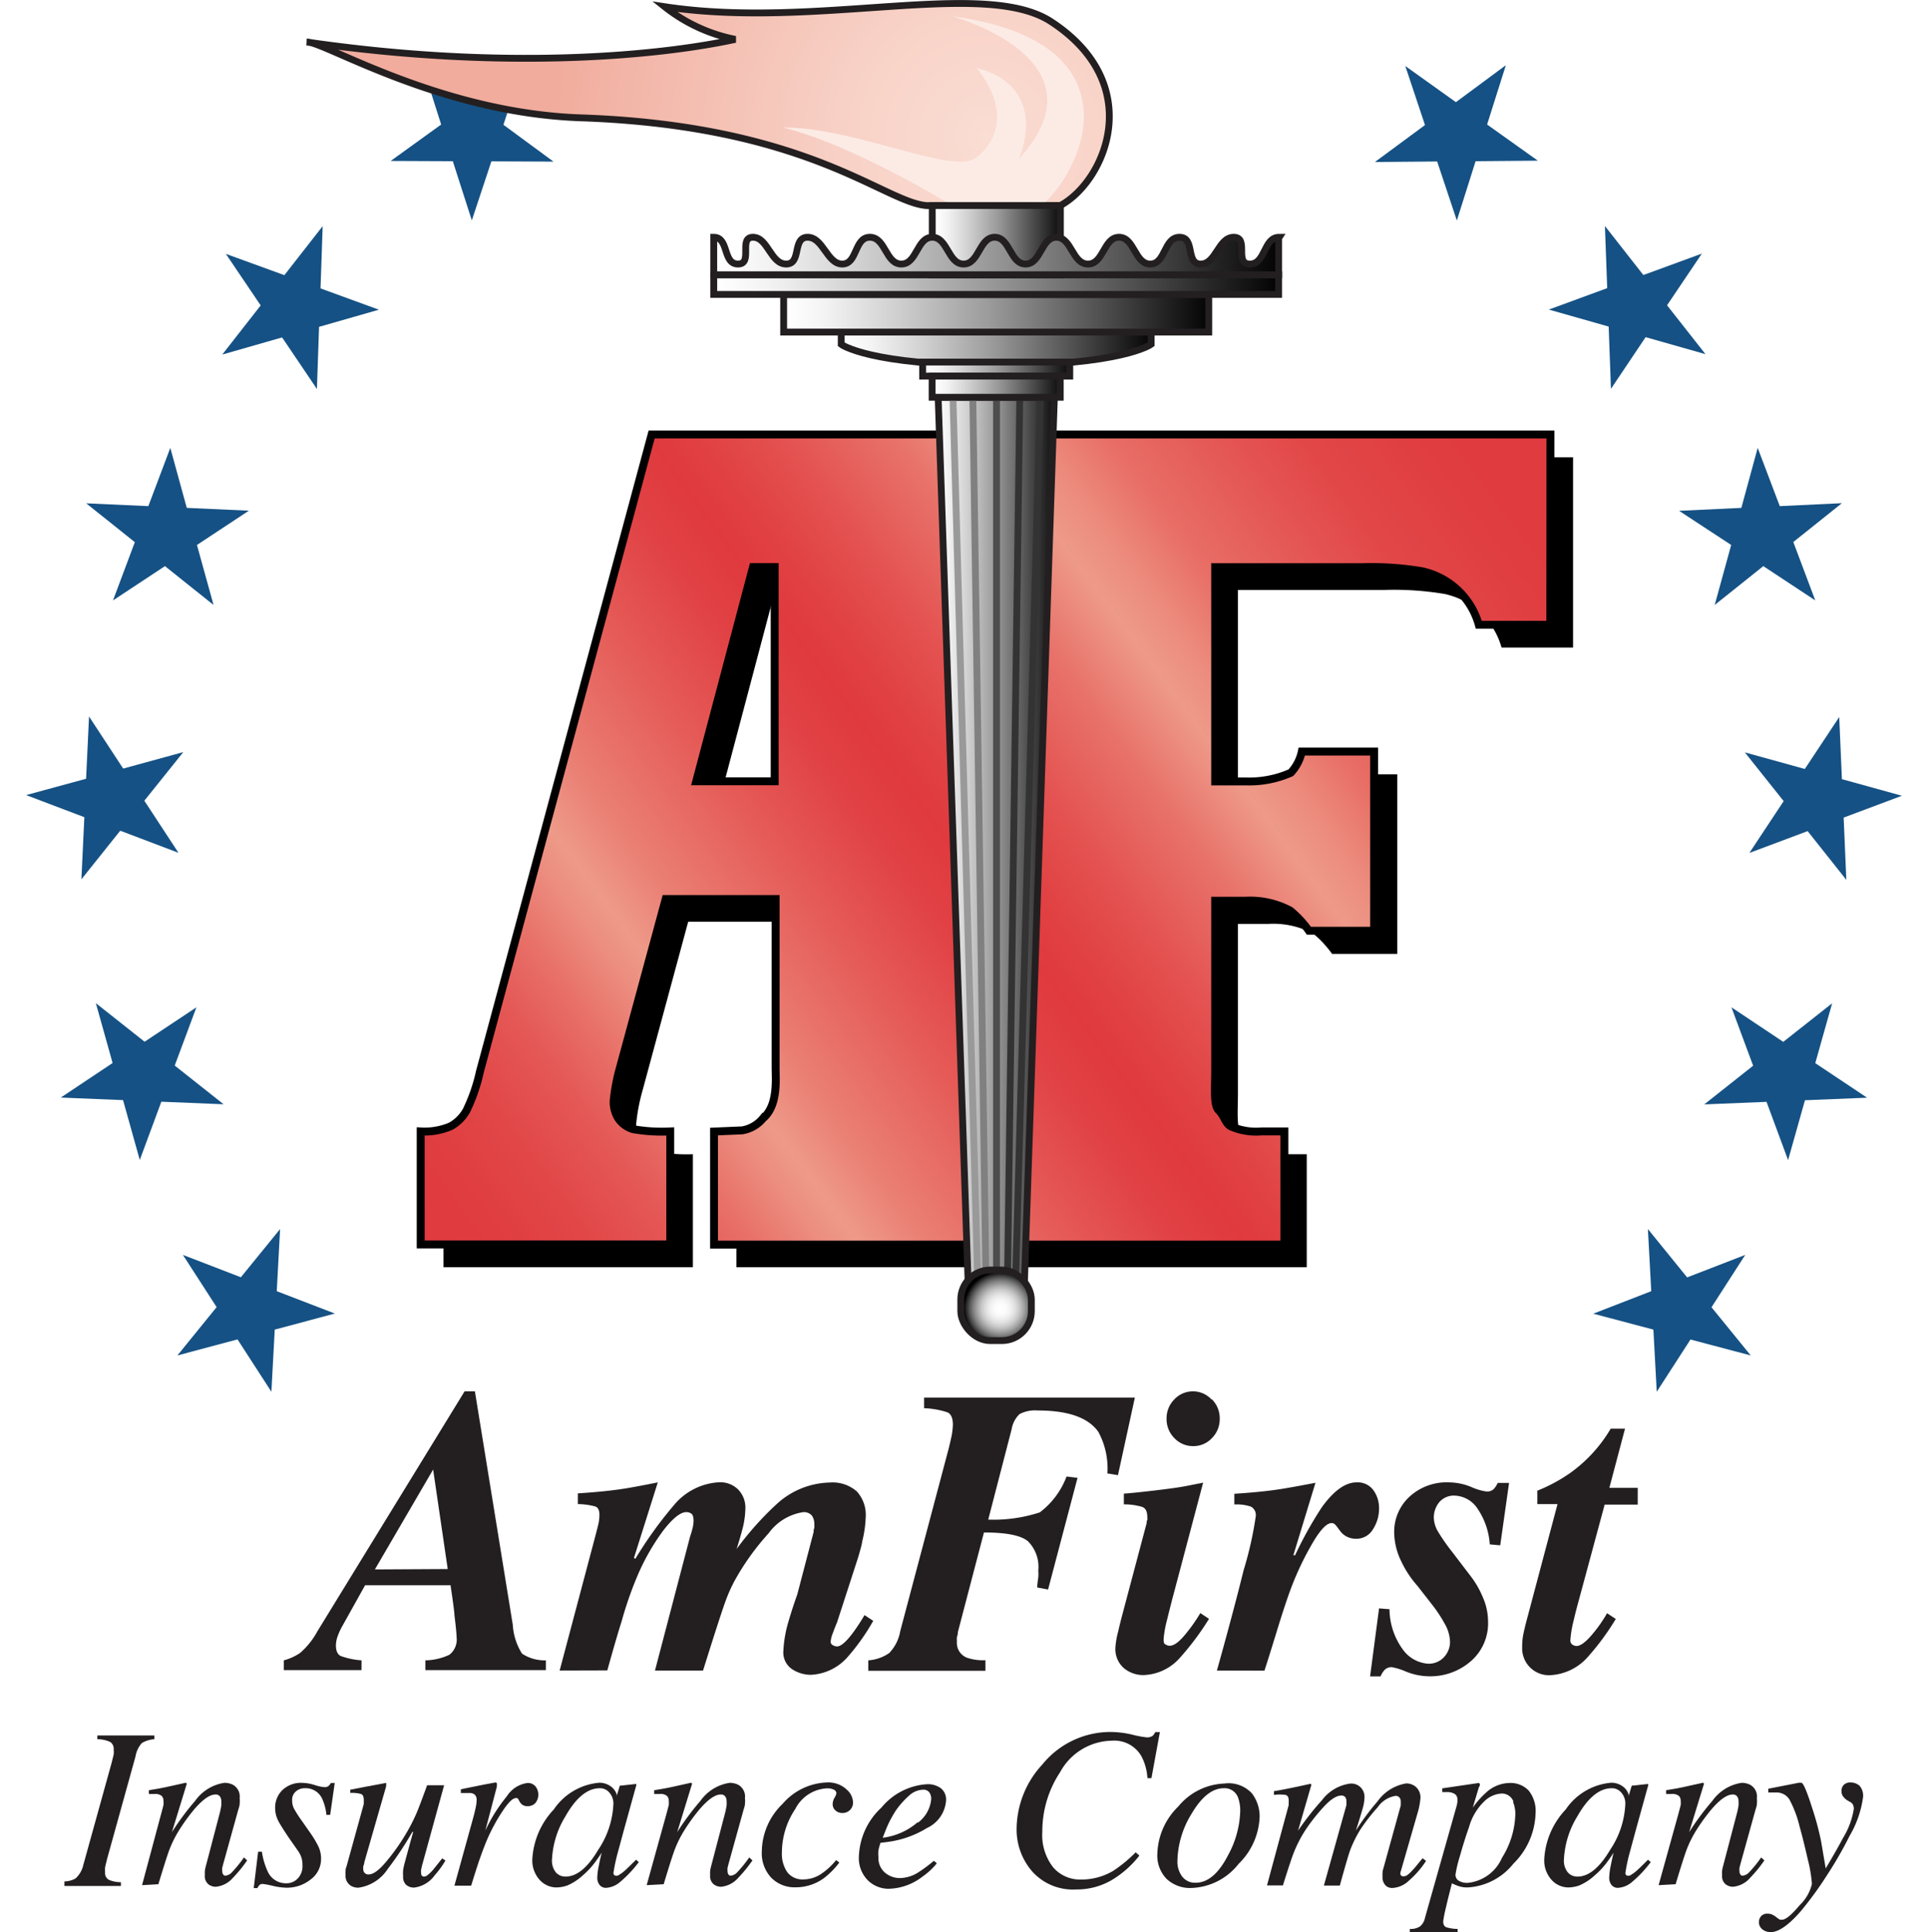 <svg id="Layer_1" data-name="Layer 1" xmlns="http://www.w3.org/2000/svg" xmlns:xlink="http://www.w3.org/1999/xlink" viewBox="0 0 144 144.31"><defs><style>.cls-1{fill:#155184;}.cls-2{stroke:#000;stroke-width:0.59px;fill:url(#linear-gradient);}.cls-10,.cls-11,.cls-16,.cls-17,.cls-3,.cls-4,.cls-5,.cls-6,.cls-7,.cls-8{stroke:#231f20;}.cls-10,.cls-11,.cls-12,.cls-13,.cls-14,.cls-15,.cls-16,.cls-17,.cls-3,.cls-4,.cls-5,.cls-6,.cls-7,.cls-8{stroke-width:0.51px;}.cls-3{fill:url(#linear-gradient-2);}.cls-4{fill:url(#linear-gradient-3);}.cls-5{fill:url(#linear-gradient-4);}.cls-6{fill:url(#linear-gradient-5);}.cls-7{fill:url(#linear-gradient-6);}.cls-8{fill:url(#radial-gradient);}.cls-9{fill:#fcebe5;}.cls-10{fill:url(#linear-gradient-7);}.cls-11{fill:url(#linear-gradient-8);}.cls-12,.cls-13,.cls-14,.cls-15{fill:none;}.cls-12{stroke:#4d4d4d;}.cls-13{stroke:#333;}.cls-14{stroke:gray;}.cls-15{stroke:#999;}.cls-16{fill:url(#linear-gradient-9);}.cls-17{fill:url(#radial-gradient-2);}.cls-18{fill:#231f20;}</style><linearGradient id="linear-gradient" x1="-15.53" y1="177.64" x2="84.41" y2="103.54" gradientTransform="translate(43.98 -56.94) scale(0.85)" gradientUnits="userSpaceOnUse"><stop offset="0" stop-color="#e03a3e"/><stop offset="0.06" stop-color="#e03d40"/><stop offset="0.11" stop-color="#e24748"/><stop offset="0.16" stop-color="#e45856"/><stop offset="0.2" stop-color="#e87068"/><stop offset="0.24" stop-color="#ec8e80"/><stop offset="0.26" stop-color="#ee9a89"/><stop offset="0.3" stop-color="#ea7f74"/><stop offset="0.38" stop-color="#e55a57"/><stop offset="0.44" stop-color="#e14245"/><stop offset="0.48" stop-color="#e03a3e"/><stop offset="0.51" stop-color="#e14143"/><stop offset="0.56" stop-color="#e45452"/><stop offset="0.62" stop-color="#e8736b"/><stop offset="0.67" stop-color="#ee9a89"/><stop offset="0.7" stop-color="#ec8b7d"/><stop offset="0.74" stop-color="#e86e66"/><stop offset="0.8" stop-color="#e45755"/><stop offset="0.85" stop-color="#e24748"/><stop offset="0.92" stop-color="#e03d40"/><stop offset="1" stop-color="#e03a3e"/></linearGradient><linearGradient id="linear-gradient-2" x1="30.5" y1="141.94" x2="41.43" y2="141.94" gradientTransform="translate(43.98 -56.94) scale(0.85)" gradientUnits="userSpaceOnUse"><stop offset="0" stop-color="#fff"/><stop offset="0.09" stop-color="#f3f3f3"/><stop offset="0.25" stop-color="#d1d1d1"/><stop offset="0.47" stop-color="#9c9c9c"/><stop offset="0.73" stop-color="#515151"/><stop offset="1"/></linearGradient><linearGradient id="linear-gradient-3" x1="-4099.87" y1="-3310.45" x2="-4049.13" y2="-3310.45" gradientTransform="translate(1949.01 1549.18) scale(0.46)" xlink:href="#linear-gradient-2"/><linearGradient id="linear-gradient-4" x1="-4086.66" y1="-3307.15" x2="-4062.34" y2="-3307.15" gradientTransform="translate(1949.01 1549.18) scale(0.46)" xlink:href="#linear-gradient-2"/><linearGradient id="linear-gradient-5" x1="-4109.22" y1="-3316.21" x2="-4039.78" y2="-3316.21" gradientTransform="translate(1949.01 1549.18) scale(0.46)" xlink:href="#linear-gradient-2"/><linearGradient id="linear-gradient-6" x1="-4120.57" y1="-3320.85" x2="-4028.44" y2="-3320.85" gradientTransform="translate(1949.01 1549.18) scale(0.46)" xlink:href="#linear-gradient-2"/><radialGradient id="radial-gradient" cx="34.83" cy="78.88" r="37.78" gradientTransform="translate(43.98 -56.94) scale(0.85)" gradientUnits="userSpaceOnUse"><stop offset="0" stop-color="#faddd3"/><stop offset="0.31" stop-color="#f8d2c7"/><stop offset="0.87" stop-color="#f2b4a6"/><stop offset="1" stop-color="#f1ac9d"/></radialGradient><linearGradient id="linear-gradient-7" x1="-4085.09" y1="-3328.07" x2="-4063.86" y2="-3328.07" gradientTransform="translate(1949.01 1549.18) scale(0.46)" xlink:href="#linear-gradient-2"/><linearGradient id="linear-gradient-8" x1="-4120.6" y1="-3325.49" x2="-4028.41" y2="-3325.49" gradientTransform="translate(1949.01 1549.18) scale(0.46)" xlink:href="#linear-gradient-2"/><linearGradient id="linear-gradient-9" x1="-4085.12" y1="-3304.28" x2="-4063.88" y2="-3304.28" gradientTransform="translate(1949.01 1549.18) scale(0.46)" xlink:href="#linear-gradient-2"/><radialGradient id="radial-gradient-2" cx="-4074.52" cy="-3155.36" r="5.95" gradientTransform="translate(1949.01 1549.18) scale(0.46)" gradientUnits="userSpaceOnUse"><stop offset="0" stop-color="#fff"/><stop offset="0.15" stop-color="#fcfcfc"/><stop offset="0.28" stop-color="#f1f1f1"/><stop offset="0.4" stop-color="#e0e0e0"/><stop offset="0.52" stop-color="#c7c7c7"/><stop offset="0.63" stop-color="#a7a7a7"/><stop offset="0.74" stop-color="#818181"/><stop offset="0.85" stop-color="#525252"/><stop offset="0.95" stop-color="#1e1e1e"/><stop offset="1"/></radialGradient></defs><title>amfirst-2017</title><polygon class="cls-1" points="39.05 4.91 35.28 7.62 31.54 4.87 32.95 9.3 29.18 12.02 33.82 12.04 35.24 16.46 36.7 12.05 41.34 12.07 37.6 9.32 39.05 4.91"/><polygon class="cls-1" points="20.92 91.79 17.99 95.39 13.66 93.72 16.18 97.62 13.25 101.23 17.74 100.03 20.27 103.94 20.52 99.3 25.01 98.1 20.67 96.43 20.92 91.79"/><polygon class="cls-1" points="13.05 79.58 14.67 75.23 10.8 77.8 7.16 74.92 8.41 79.39 4.54 81.97 9.19 82.16 10.44 86.63 12.05 82.28 16.7 82.47 13.05 79.58"/><polygon class="cls-1" points="6.08 65.67 8.98 62.04 13.33 63.69 10.78 59.8 13.69 56.17 9.2 57.4 6.65 53.51 6.43 58.16 1.95 59.38 6.3 61.03 6.08 65.67"/><polygon class="cls-1" points="129.3 40.7 128.07 45.18 131.7 42.28 135.58 44.84 133.94 40.48 137.57 37.58 132.93 37.8 131.28 33.45 130.06 37.93 125.41 38.15 129.3 40.7"/><polygon class="cls-1" points="8.44 44.84 12.32 42.28 15.95 45.18 14.71 40.7 18.59 38.14 13.95 37.93 12.72 33.45 11.08 37.8 6.44 37.59 10.07 40.49 8.44 44.84"/><polygon class="cls-1" points="24.1 16.89 21.24 20.55 16.87 18.96 19.47 22.81 16.6 26.48 21.07 25.2 23.67 29.05 23.83 24.41 28.3 23.13 23.94 21.54 24.1 16.89"/><polygon class="cls-1" points="130.35 93.72 126.01 95.4 123.08 91.79 123.33 96.43 119 98.11 123.49 99.3 123.74 103.94 126.26 100.04 130.76 101.23 127.83 97.63 130.35 93.72"/><polygon class="cls-1" points="136.84 74.93 133.19 77.81 129.32 75.23 130.94 79.59 127.29 82.48 131.94 82.29 133.55 86.64 134.81 82.17 139.45 81.98 135.58 79.4 136.84 74.93"/><polygon class="cls-1" points="134.8 57.43 130.32 56.19 133.22 59.83 130.66 63.7 135.01 62.07 137.9 65.71 137.7 61.06 142.05 59.43 137.57 58.19 137.37 53.55 134.8 57.43"/><polygon class="cls-1" points="120.15 24.39 120.32 29.04 122.91 25.18 127.38 26.45 124.51 22.8 127.11 18.94 122.74 20.54 119.87 16.88 120.04 21.52 115.68 23.12 120.15 24.39"/><polygon class="cls-1" points="112.47 4.87 108.74 7.63 104.96 4.93 106.43 9.34 102.69 12.1 107.34 12.06 108.81 16.47 110.21 12.04 114.86 12 111.07 9.3 112.47 4.87"/><path d="M117.49,34.15H50.36L37.54,81.75a13,13,0,0,1-1,2.89,3.07,3.07,0,0,1-1.17,1.17,4.91,4.91,0,0,1-2.25.39v8.44H51.75V86.2A12.48,12.48,0,0,1,49,86a2,2,0,0,1-1.11-.82A2.35,2.35,0,0,1,47.51,84,14.1,14.1,0,0,1,48,81.41L51.4,68.84h8.21V81.43c0,.86.13,2.84-1,3.79a2.31,2.31,0,0,1-1.48.84L55,86.2v8.44h42.6V86.2H95.91a4.69,4.69,0,0,1-2.31-.39c-.4-.26-.47-.79-.87-1.18s-.27-1.55-.27-3.07V69h2.28a6.33,6.33,0,0,1,3.36.74,7.84,7.84,0,0,1,1.39,1.5h4.87V57.83H99a3.38,3.38,0,0,1-.83,1.58,7.7,7.7,0,0,1-3.35.65H92.46v-16h10.91a22.85,22.85,0,0,1,4.53.3,5.66,5.66,0,0,1,4.25,4h5.34Zm-57.94,9.9V60H53.68l4.24-16Z"/><path class="cls-2" d="M115.8,32.45H48.67L35.84,80.05a13,13,0,0,1-1,2.89,3.06,3.06,0,0,1-1.17,1.17,4.93,4.93,0,0,1-2.25.39v8.44H50.06V84.5a12.4,12.4,0,0,1-2.78-.17,2,2,0,0,1-1.11-.82,2.34,2.34,0,0,1-.34-1.25,14,14,0,0,1,.48-2.55l3.41-12.57h8.21V79.73c0,.87.2,2.84-.95,3.8a2.55,2.55,0,0,1-1.55.89l-2.1.09v8.44h42.6V84.5H94.21a4.72,4.72,0,0,1-2.31-.39c-.4-.26-.47-.79-.87-1.18s-.27-1.56-.27-3.07V67.27H93a6.34,6.34,0,0,1,3.37.74,7.87,7.87,0,0,1,1.39,1.5h4.87V56.13h-5.4a3.34,3.34,0,0,1-.82,1.58,7.66,7.66,0,0,1-3.34.65H90.76v-16h10.91a22.79,22.79,0,0,1,4.53.3,5.65,5.65,0,0,1,4.25,4h5.34Zm-57.94,9.9v16H52l4.24-16Z"/><polygon class="cls-3" points="76.48 96.75 78.75 29.67 70.07 29.67 72.34 96.75 76.48 96.75"/><path class="cls-4" d="M74.39,27.29c9.47,0,11.59-1.58,11.59-1.58V24.8H62.83v.92S64.92,27.29,74.39,27.29Z"/><rect class="cls-5" x="68.91" y="27.04" width="10.99" height="1.05"/><rect class="cls-6" x="58.53" y="22" width="31.75" height="2.8"/><rect class="cls-7" x="53.31" y="20.52" width="42.19" height="1.47"/><path class="cls-8" d="M69.63,15.35H79.2c3.38-1.84,6.46-9.05-.69-13.73C73.51-1.65,61,2.23,49.64.5a12.31,12.31,0,0,0,5.28,2.44c-5.79,1.25-17.28,2.34-32,.2,1.22-.07,9.9,5.3,20.47,5.66C61.16,9.41,66.52,15.65,69.63,15.35Z"/><path class="cls-9" d="M71.09,15.34h6.72c3.46-3.05,7-12.3-6.72-14.13,0,0,11.84,3.2,5,10.67,0,0,2.45-5.34-3.15-6.81,3,3.75.84,6.13-.13,6.77C71,13,63.71,9.48,58.45,9.52,63.68,10.77,71.09,15.34,71.09,15.34Z"/><rect class="cls-10" x="69.63" y="15.35" width="9.57" height="5.19"/><path class="cls-11" d="M95.5,17.78v2.74H53.31v-2.8c1.15,0,.65,2,1.81,2s0-2,1.12-2,1.31,2,2.48,2,.43-2,1.6-2,1.44,2,2.59,2,.88-2,2.06-2,1.17,2,2.35,2,1.15-2,2.31-2,1.17,2,2.34,2,1.16-2,2.32-2,1.15,2,2.31,2,1.15-2,2.3-2,1.18,2,2.36,2,1.16-2,2.32-2,1.16,2,2.33,2,1-2,2.19-2,.42,2,1.58,2,1.3-2,2.47-2,0,2,1.2,2,1-2,2.19-2Z"/><line class="cls-12" x1="74.43" y1="29.68" x2="74.43" y2="94.84"/><line class="cls-13" x1="76.17" y1="29.67" x2="75.26" y2="94.84"/><line class="cls-13" x1="77.7" y1="29.67" x2="75.87" y2="95.04"/><line class="cls-14" x1="72.66" y1="29.67" x2="73.63" y2="94.84"/><line class="cls-15" x1="71.18" y1="29.78" x2="73.01" y2="95.04"/><rect class="cls-16" x="69.62" y="28.09" width="9.57" height="1.58"/><rect class="cls-17" x="71.76" y="94.85" width="5.27" height="5.27" rx="2.2" ry="2.2"/><path class="cls-18" d="M21.2,124a4,4,0,0,0,1.21-.55,5.71,5.71,0,0,0,1.29-1.61l11-17.93h.77l2.83,17.44a4.53,4.53,0,0,0,.69,2.15,3.05,3.05,0,0,0,1.78.5v.73h-9V124a4.37,4.37,0,0,0,1.8-.42,1.44,1.44,0,0,0,.53-1.33q0-.34-.16-1.64,0-.27-.29-2.22H27.27l-1.73,3.1a4.92,4.92,0,0,0-.31.68,2.07,2.07,0,0,0-.14.71q0,.63.37.8A5.72,5.72,0,0,0,27,124v.73H21.2Zm12.24-6.82-1.09-7.43L28,117.21Z"/><path class="cls-18" d="M41.8,124.76,44.39,115q.23-.86.31-1.21a3.26,3.26,0,0,0,.07-.67q0-.49-.3-.61a5.3,5.3,0,0,0-1.31-.18v-.8q1.87-.12,3.18-.31.85-.12,2.79-.51l-1.78,5.64.1.07a30.31,30.31,0,0,1,2.92-4.05,4.69,4.69,0,0,1,3.38-1.67,1.9,1.9,0,0,1,1.37.53,1.93,1.93,0,0,1,.55,1.46,6.45,6.45,0,0,1-.26,1.66q-.14.53-.39,1.33a23.22,23.22,0,0,1,3-3.36A6.06,6.06,0,0,1,62,110.72a2.73,2.73,0,0,1,2,.67,2.61,2.61,0,0,1,.66,1.9,8.62,8.62,0,0,1-.27,1.86q0,.16-.3,1.17l-1.57,4.84c-.12.27-.22.55-.33.84a2.22,2.22,0,0,0-.15.61.29.29,0,0,0,.17.26.63.63,0,0,0,.31.09q.42,0,1.17-1a14.72,14.72,0,0,0,.88-1.34l.65.43a15.84,15.84,0,0,1-1.86,2.64,3.89,3.89,0,0,1-2.8,1.39,2.56,2.56,0,0,1-1.4-.42,1.5,1.5,0,0,1-.65-1.37,9.09,9.09,0,0,1,.39-2.22q.25-.87.65-2l1.22-4.66c0-.09,0-.19.05-.29a2.06,2.06,0,0,0,0-.29,1.09,1.09,0,0,0-.18-.64.78.78,0,0,0-.63-.26,3.91,3.91,0,0,0-2.61,1.59A18.71,18.71,0,0,0,55,117.82a11,11,0,0,0-.71,1.49q-.35.88-1.78,5.45H48.92l2.62-10q.12-.35.19-.64a2.27,2.27,0,0,0,.07-.55c0-.28-.06-.46-.17-.53a.67.67,0,0,0-.37-.11q-.65,0-1.71,1.36a16.69,16.69,0,0,0-2,3.54,27.49,27.49,0,0,0-1.12,3.25q-.4,1.26-1.07,3.67Z"/><path class="cls-18" d="M64.85,124a3.09,3.09,0,0,0,1.57-.55,3.14,3.14,0,0,0,.82-1.64l3.63-13.68.17-.73a5.37,5.37,0,0,0,.13-1q0-.73-.4-.92a6.2,6.2,0,0,0-1.75-.31v-.79H84.76l-1.26,5.79-.79-.13a5.72,5.72,0,0,0-.68-3.11q-1.13-1.59-4.51-1.59a2.48,2.48,0,0,0-1.37.27,2,2,0,0,0-.59,1.12l-1.75,6.76a11.16,11.16,0,0,0,3.85-.54,6,6,0,0,0,2-2.68l.82.1-2.2,8.34-.81-.15c0-.3.06-.56.08-.78s0-.39,0-.51a2.7,2.7,0,0,0-.77-2.16q-.77-.66-3.29-.66l-1.95,7.45q0,.19-.07.36a1.91,1.91,0,0,0,0,.33,1.19,1.19,0,0,0,.74,1.21,3.71,3.71,0,0,0,1.39.19v.79H64.85Z"/><path class="cls-18" d="M83.52,121.83q.1-.46.3-1.22l1.82-6.85c0-.08,0-.16.05-.24a1.23,1.23,0,0,0,0-.22c0-.41-.12-.66-.38-.76a4.8,4.8,0,0,0-1.37-.19v-.8q.83-.06,2.42-.25t2.24-.32l1.26-.25-2.3,8.68q-.29,1.12-.39,1.55a8.3,8.3,0,0,0-.26,1.43c0,.22,0,.36.14.42a.56.56,0,0,0,.32.1q.45,0,1.11-.79a11.93,11.93,0,0,0,1.17-1.65l.65.43a20.62,20.62,0,0,1-2.21,2.95,3.78,3.78,0,0,1-2.69,1.25,2.27,2.27,0,0,1-1.45-.51,1.89,1.89,0,0,1-.64-1.57A6.28,6.28,0,0,1,83.52,121.83Zm7-17.32a2,2,0,0,1,.58,1.44,2,2,0,0,1-.58,1.45,1.87,1.87,0,0,1-1.4.6,1.89,1.89,0,0,1-1.41-.6,2,2,0,0,1-.58-1.45,2,2,0,0,1,.58-1.44,1.9,1.9,0,0,1,1.41-.6A1.88,1.88,0,0,1,90.48,104.51Z"/><path class="cls-18" d="M90.89,124.76q1.22-4.36,2-7.51a26.85,26.85,0,0,0,.9-4,.71.71,0,0,0-.36-.73,3.31,3.31,0,0,0-1.24-.16v-.8q1.89-.12,3.19-.31.84-.12,2.87-.51l-1.65,5.41.13,0a28.54,28.54,0,0,1,2-3.59q1.34-1.85,2.58-1.85a1.45,1.45,0,0,1,1.28.6,2.28,2.28,0,0,1,.41,1.33,2.84,2.84,0,0,1-.46,1.58,1.43,1.43,0,0,1-1.26.7,1.53,1.53,0,0,1-.67-.15,1.39,1.39,0,0,1-.53-.45l-.27-.36a.87.87,0,0,0-.15-.15.34.34,0,0,0-.21-.06q-.56,0-1.47,1.58a22.14,22.14,0,0,0-1.53,3.22q-.43,1.13-1.07,3.22t-.94,3Z"/><path class="cls-18" d="M103,120.12l.78.06a5.18,5.18,0,0,0,1.11,3.16,2.55,2.55,0,0,0,1.76.91,1.54,1.54,0,0,0,1.2-.49,1.66,1.66,0,0,0,.45-1.16,2.84,2.84,0,0,0-.4-1.34,10.31,10.31,0,0,0-.93-1.41l-1.1-1.41a7.67,7.67,0,0,1-1.23-1.87,5,5,0,0,1-.51-2.14,3.56,3.56,0,0,1,1.11-2.62,4.09,4.09,0,0,1,3-1.1,4.46,4.46,0,0,1,1.64.34,4.18,4.18,0,0,0,1.14.34.73.73,0,0,0,.52-.16,1.53,1.53,0,0,0,.32-.48h.85l-.66,4.66-.78-.07a5.37,5.37,0,0,0-1-2.79,2.13,2.13,0,0,0-1.58-.85,1.43,1.43,0,0,0-1.21.51,1.8,1.8,0,0,0-.39,1.12,2.15,2.15,0,0,0,.28,1,14.29,14.29,0,0,0,1.09,1.57l1.45,1.9a7,7,0,0,1,.85,1.51,4.47,4.47,0,0,1,.38,1.76,3.74,3.74,0,0,1-1.29,3,4.61,4.61,0,0,1-3.14,1.12,4.68,4.68,0,0,1-1.67-.34,5,5,0,0,0-1.08-.34.71.71,0,0,0-.55.21,1.68,1.68,0,0,0-.3.48h-.78Z"/><path class="cls-18" d="M113.75,122.19q.09-.51.38-1.58l2.2-8.28h-1.51v-1a12.14,12.14,0,0,0,2.48-1.34,10.78,10.78,0,0,0,3-3.29h1.07l-1.17,4.42h2.12v1.25h-2.47l-1.91,7.07q-.26.94-.4,1.56a8,8,0,0,0-.25,1.47.38.38,0,0,0,.17.37.63.63,0,0,0,.28.09q.42,0,1.08-.75a10.4,10.4,0,0,0,1.21-1.7l.65.43a18.88,18.88,0,0,1-2.11,2.86,4,4,0,0,1-2.85,1.34,2,2,0,0,1-1.45-.59,2,2,0,0,1-.58-1.5A4.71,4.71,0,0,1,113.75,122.19Z"/><path class="cls-18" d="M4.81,140.51a1.73,1.73,0,0,0,.83-.22,1.92,1.92,0,0,0,.58-1l2.11-7.61c.08-.31.13-.53.16-.65a1.74,1.74,0,0,0,0-.37.6.6,0,0,0-.27-.57,2.35,2.35,0,0,0-.95-.2v-.28h4.26v.28a2.08,2.08,0,0,0-.94.29,2,2,0,0,0-.47,1l-2.11,7.61c-.07.27-.12.49-.16.66a2.42,2.42,0,0,0,0,.39.56.56,0,0,0,.3.56,2.33,2.33,0,0,0,.88.17v.28H4.81Z"/><path class="cls-18" d="M10.61,140.79,12,135.6c.12-.44.19-.71.21-.8a1.45,1.45,0,0,0,0-.3.52.52,0,0,0-.14-.38.78.78,0,0,0-.54-.14h-.2l-.21,0v-.28l.77-.13.5-.1,1.49-.33a.17.17,0,0,1,.07.08l-1.11,3.61a19.88,19.88,0,0,1,1.73-2.33,3.27,3.27,0,0,1,2.18-1.35,1.37,1.37,0,0,1,.64.14,1,1,0,0,1,.51,1,2.24,2.24,0,0,1,0,.42c0,.15-.06.3-.11.47l-1.11,4-.08.31a1.32,1.32,0,0,0,0,.26.44.44,0,0,0,.06.23.2.2,0,0,0,.19.1.77.77,0,0,0,.48-.26,9.44,9.44,0,0,0,.89-1.1l.24.22a10.31,10.31,0,0,1-1.07,1.31,1.92,1.92,0,0,1-1.29.66.91.91,0,0,1-.54-.19.79.79,0,0,1-.26-.68,2.38,2.38,0,0,1,0-.3,2,2,0,0,1,.05-.28l1.07-4.08a5.4,5.4,0,0,0,.11-.55,2.58,2.58,0,0,0,0-.31.62.62,0,0,0-.1-.35.38.38,0,0,0-.34-.15q-.64,0-1.61,1.14a14.33,14.33,0,0,0-1.16,1.62,8.3,8.3,0,0,0-.69,1.42q-.25.69-.8,2.52Z"/><path class="cls-18" d="M19.28,138.29h.28a5.37,5.37,0,0,0,.44,1.49,1.48,1.48,0,0,0,1.38.87,1.15,1.15,0,0,0,.86-.36,1.32,1.32,0,0,0,.35-1,1.75,1.75,0,0,0-.09-.6,2,2,0,0,0-.22-.43l-.7-1q-.63-.94-.79-1.26a2.09,2.09,0,0,1-.24-1,1.82,1.82,0,0,1,.52-1.29,2,2,0,0,1,1.49-.56,3.39,3.39,0,0,1,.94.16,3.17,3.17,0,0,0,.72.16.48.48,0,0,0,.31-.08.85.85,0,0,0,.18-.23H25l-.34,2.38h-.28a3.79,3.79,0,0,0-.33-1.23,1.35,1.35,0,0,0-1.28-.76,1,1,0,0,0-.66.23.81.81,0,0,0-.29.68,1.33,1.33,0,0,0,.13.6,9.16,9.16,0,0,0,.59.92l.6.86a7.6,7.6,0,0,1,.65,1.08,2.14,2.14,0,0,1,.19.91,1.89,1.89,0,0,1-.77,1.53,2.84,2.84,0,0,1-1.84.62,4.9,4.9,0,0,1-1-.14,6.5,6.5,0,0,0-.74-.14.35.35,0,0,0-.25.08.71.71,0,0,0-.15.23h-.28Z"/><path class="cls-18" d="M27.17,134.73l0-.16a.86.86,0,0,0,0-.15c0-.24-.07-.39-.21-.44a2.64,2.64,0,0,0-.8-.08v-.24l1.25-.24,1.35-.25a.07.07,0,0,1,.08,0,.13.13,0,0,1,0,.1l0,.14-1.63,5.67c0,.14-.07.25-.08.33a.94.94,0,0,0,0,.17.41.41,0,0,0,.11.3.39.39,0,0,0,.29.11q.5,0,1.25-.88a15,15,0,0,0,1.34-1.83,13.81,13.81,0,0,0,1-1.89q.27-.65.78-2.06h1.27l-1.65,6-.07.31a1.08,1.08,0,0,0,0,.24.34.34,0,0,0,.05.19.19.19,0,0,0,.17.08.43.43,0,0,0,.25-.1,2.91,2.91,0,0,0,.33-.3q.09-.09.33-.4l.45-.56.24.16a7.11,7.11,0,0,1-.8,1.1,2.23,2.23,0,0,1-1.53.92.89.89,0,0,1-.6-.2.78.78,0,0,1-.23-.63,3,3,0,0,1,0-.48,5.26,5.26,0,0,1,.13-.59l.4-1.47.22-.79h-.06a24.68,24.68,0,0,1-1.84,2.77,3.12,3.12,0,0,1-2.2,1.4,1.1,1.1,0,0,1-.51-.12.87.87,0,0,1-.44-.84,2,2,0,0,1,0-.29c0-.07,0-.17.06-.3Z"/><path class="cls-18" d="M37.11,133.19a.2.2,0,0,1,0,.11c0,.06,0,.1,0,.13l-.86,3.28.19-.39a11.77,11.77,0,0,1,1.41-2.16,2.17,2.17,0,0,1,1.54-1,.74.74,0,0,1,.61.26,1,1,0,0,1,0,1.22.74.74,0,0,1-.59.25.65.65,0,0,1-.39-.1.76.76,0,0,1-.21-.24l-.1-.18a.29.29,0,0,0-.08-.08.21.21,0,0,0-.11,0q-.33,0-.95.92a13.72,13.72,0,0,0-1.11,2q-.29.65-.66,1.71-.23.67-.61,1.91H33.94l1.4-5.06q.12-.44.19-.78a2.91,2.91,0,0,0,.07-.56.55.55,0,0,0-.13-.39.58.58,0,0,0-.44-.13l-.25,0-.36,0v-.28l.34-.07,1.43-.29.82-.15A.12.12,0,0,1,37.11,133.19Z"/><path class="cls-18" d="M45.75,133.52a1.24,1.24,0,0,1,.31.49l0,.12.19-.63a.61.61,0,0,1,.06-.15s.06,0,.12,0l1-.11c.05,0,.08,0,.09,0a.2.2,0,0,1,0,.11l-.05.17-.05.18-.83,3q-.27,1-.46,1.7a12.72,12.72,0,0,0-.31,1.47.21.21,0,0,0,.06.17.23.23,0,0,0,.16.05.35.35,0,0,0,.17-.05l.23-.15.15-.12.16-.14.21-.2.55-.54.2.18a8.9,8.9,0,0,1-1.44,1.52,1.77,1.77,0,0,1-1,.4.59.59,0,0,1-.49-.22.85.85,0,0,1-.17-.54,4.81,4.81,0,0,1,.11-.87q.11-.57.22-1-.15.25-.51.74a5.9,5.9,0,0,1-.88.94,4.12,4.12,0,0,1-1.17.77,2.54,2.54,0,0,1-.84.15,1.7,1.7,0,0,1-1.23-.56,2.16,2.16,0,0,1-.55-1.58,5.86,5.86,0,0,1,1.6-3.68,4.56,4.56,0,0,1,3.41-2A1.45,1.45,0,0,1,45.75,133.52Zm-.27.32a.91.91,0,0,0-.68-.29q-1.38,0-2.57,2.1a6.77,6.77,0,0,0-1,3.19,1.4,1.4,0,0,0,.29,1,.94.94,0,0,0,.72.31q1.26,0,2.44-2a6.62,6.62,0,0,0,1.13-3.36A1.23,1.23,0,0,0,45.48,133.84Z"/><path class="cls-18" d="M48.3,140.79l1.44-5.19c.12-.44.19-.71.21-.8a1.45,1.45,0,0,0,0-.3.52.52,0,0,0-.14-.38.78.78,0,0,0-.54-.14h-.2l-.21,0v-.28l.77-.13.5-.1,1.49-.33a.17.17,0,0,1,.07.08l-1.11,3.61a19.88,19.88,0,0,1,1.73-2.33,3.27,3.27,0,0,1,2.18-1.35,1.37,1.37,0,0,1,.64.14,1,1,0,0,1,.51,1,2.24,2.24,0,0,1,0,.42c0,.15-.06.3-.11.47l-1.11,4-.08.31a1.32,1.32,0,0,0,0,.26.44.44,0,0,0,.06.23.2.2,0,0,0,.19.1.77.77,0,0,0,.48-.26,9.44,9.44,0,0,0,.89-1.1l.24.22a10.31,10.31,0,0,1-1.07,1.31,1.92,1.92,0,0,1-1.29.66.91.91,0,0,1-.54-.19.79.79,0,0,1-.26-.68,2.38,2.38,0,0,1,0-.3,2,2,0,0,1,.05-.28l1.07-4.08a5.4,5.4,0,0,0,.11-.55,2.58,2.58,0,0,0,0-.31.62.62,0,0,0-.1-.35.38.38,0,0,0-.34-.15q-.64,0-1.61,1.14a14.33,14.33,0,0,0-1.16,1.62,8.3,8.3,0,0,0-.69,1.42q-.25.69-.8,2.52Z"/><path class="cls-18" d="M63.26,133.67a1.32,1.32,0,0,1,.45.9.77.77,0,0,1-.79.83.74.74,0,0,1-.52-.19.62.62,0,0,1-.21-.48,1,1,0,0,1,.14-.47,1,1,0,0,0,.14-.33.3.3,0,0,0-.17-.26,1.09,1.09,0,0,0-.55-.11,2.82,2.82,0,0,0-2.35,1.54,5.86,5.86,0,0,0-1,3.23,2.44,2.44,0,0,0,.4,1.49,1.42,1.42,0,0,0,1.21.54,2.37,2.37,0,0,0,1.26-.37,5,5,0,0,0,1.12-1l.06-.07.24.18a6.16,6.16,0,0,1-1.13,1.15,3.57,3.57,0,0,1-2.14.7,2.43,2.43,0,0,1-1.82-.72,2.69,2.69,0,0,1-.7-2,5,5,0,0,1,1.55-3.51,4.57,4.57,0,0,1,3.33-1.6A2,2,0,0,1,63.26,133.67Z"/><path class="cls-18" d="M65.83,135a4.79,4.79,0,0,1,3.44-1.75,1.65,1.65,0,0,1,1,.3,1.07,1.07,0,0,1,.39.9,2.45,2.45,0,0,1-1.42,2.07,7.46,7.46,0,0,1-3,1.05l-.48.06a5.56,5.56,0,0,0-.15.55,2.63,2.63,0,0,0,0,.52,1.43,1.43,0,0,0,.48,1.15,1.71,1.71,0,0,0,1.15.41,2.64,2.64,0,0,0,1.34-.42,11.21,11.21,0,0,0,1.17-.87l.22.19a5.29,5.29,0,0,1-1.08,1,4.28,4.28,0,0,1-2.51.9,2.21,2.21,0,0,1-1.56-.63,2.35,2.35,0,0,1-.67-1.8A5.2,5.2,0,0,1,65.83,135Zm2.72,1.13a2.46,2.46,0,0,0,1-1.77.79.79,0,0,0-.15-.51.54.54,0,0,0-.45-.19,1.62,1.62,0,0,0-1.07.46,6.36,6.36,0,0,0-.94,1.05,8.21,8.21,0,0,0-.71,1.32q-.14.34-.3.76A4.91,4.91,0,0,0,68.55,136.08Z"/><path class="cls-18" d="M84.57,129.55a7.47,7.47,0,0,0,1.06.2.71.71,0,0,0,.44-.1.75.75,0,0,0,.21-.29h.35L86,132.8l-.3,0a4,4,0,0,0-.45-1.64A2.33,2.33,0,0,0,83.05,130a4.49,4.49,0,0,0-3.87,2.35,8,8,0,0,0-1.33,4.43,3.92,3.92,0,0,0,.81,2.68,2.65,2.65,0,0,0,2.07.91,4.67,4.67,0,0,0,2.4-.64,10.36,10.36,0,0,0,1.69-1.39l.28.24A7.46,7.46,0,0,1,83,140.43a5.15,5.15,0,0,1-2.62.68,4.08,4.08,0,0,1-3.3-1.36,4.77,4.77,0,0,1-1.15-3.17,7.15,7.15,0,0,1,1.92-4.8A6.55,6.55,0,0,1,83,129.35,7.27,7.27,0,0,1,84.57,129.55Z"/><path class="cls-18" d="M93.5,133.93a2.83,2.83,0,0,1,.58,1.78,5.18,5.18,0,0,1-1.57,3.49A4.68,4.68,0,0,1,89,141a2.56,2.56,0,0,1-1.86-.67,2.5,2.5,0,0,1-.7-1.89,5.13,5.13,0,0,1,1.56-3.52,4.68,4.68,0,0,1,3.45-1.72A2.37,2.37,0,0,1,93.5,133.93Zm-5.2,6.22a1.2,1.2,0,0,0,1,.46q1.37,0,2.43-2.07a7.29,7.29,0,0,0,.9-3.26,2.85,2.85,0,0,0-.15-1,1.07,1.07,0,0,0-1.08-.73q-1.28,0-2.41,1.92A6.94,6.94,0,0,0,87.94,139,1.85,1.85,0,0,0,88.29,140.14Z"/><path class="cls-18" d="M101.5,133.38a1,1,0,0,1,.41.91,3.23,3.23,0,0,1-.14.79q-.14.51-.5,1.63a18.43,18.43,0,0,1,1.61-2.17,3.28,3.28,0,0,1,2.16-1.35,1.12,1.12,0,0,1,.72.27,1.05,1.05,0,0,1,.33.86,5.88,5.88,0,0,1-.16.9l-1.32,4.58a.28.28,0,0,0,0,.22.22.22,0,0,0,.22.11.47.47,0,0,0,.26-.08,2.09,2.09,0,0,0,.29-.25l.27-.29.6-.73.26.2-.08.12a7,7,0,0,1-1.22,1.37A1.91,1.91,0,0,1,104,141a.75.75,0,0,1-.45-.13.86.86,0,0,1-.29-.73,1.82,1.82,0,0,1,0-.27q0-.14.06-.32l1.3-4.71,0-.17a.74.74,0,0,0,0-.13.43.43,0,0,0-.11-.31.36.36,0,0,0-.27-.11,2,2,0,0,0-1.34.85,13.85,13.85,0,0,0-1.33,1.72,9.23,9.23,0,0,0-.73,1.49q-.21.6-.77,2.64H98.88l1.68-6,0-.15a.86.86,0,0,0,0-.15.5.5,0,0,0-.09-.31.35.35,0,0,0-.3-.11q-.54,0-1.34.88a14.21,14.21,0,0,0-1.3,1.65,9.55,9.55,0,0,0-1,2q-.27.76-.71,2.18H94.63l1.62-6,0-.18a.92.92,0,0,0,0-.18q0-.33-.23-.4a3.22,3.22,0,0,0-.87,0v-.28q.84-.13,2.73-.55l.07.06-1,3.44a21.2,21.2,0,0,1,1.79-2.28,3.15,3.15,0,0,1,2-1.22A1,1,0,0,1,101.5,133.38Z"/><path class="cls-18" d="M105.3,144.06a1.27,1.27,0,0,0,.76-.19,1.11,1.11,0,0,0,.37-.64l2.32-8.2c.06-.2.09-.35.1-.44a1.52,1.52,0,0,0,0-.21.46.46,0,0,0-.21-.41,1.1,1.1,0,0,0-.6-.13h-.16l-.16,0,0-.28,2.72-.4s.06,0,.08.07,0,.18-.06.23L110,135a6.7,6.7,0,0,1,1-1.13,2.65,2.65,0,0,1,1.73-.71,1.87,1.87,0,0,1,1.44.56,2.43,2.43,0,0,1,.52,1.71,5.49,5.49,0,0,1-1.66,3.76,4.7,4.7,0,0,1-3.41,1.77,2.15,2.15,0,0,1-.59-.07,4,4,0,0,1-.59-.24l-.13.52q-.22.86-.3,1.23a10.57,10.57,0,0,0-.22,1.09q0,.34.22.44a3,3,0,0,0,.86.13v.25H105.3Zm7.74-9.5a.91.91,0,0,0-.92-.61,2,2,0,0,0-1.26.58,4.27,4.27,0,0,0-1.14,1.92q-.37,1.05-.69,2.2a9,9,0,0,0-.32,1.35.51.51,0,0,0,.26.47,1.23,1.23,0,0,0,.63.15,3.12,3.12,0,0,0,2.58-1.87,6.44,6.44,0,0,0,1-3.32A2.4,2.4,0,0,0,113,134.56Z"/><path class="cls-18" d="M121.33,133.52a1.24,1.24,0,0,1,.31.49l0,.12.19-.63a.61.61,0,0,1,.06-.15s.06,0,.12,0l1-.11c.05,0,.08,0,.09,0a.2.2,0,0,1,0,.11l-.05.17-.05.18-.83,3q-.27,1-.46,1.7a12.72,12.72,0,0,0-.31,1.47.21.21,0,0,0,.06.17.23.23,0,0,0,.16.05.35.35,0,0,0,.17-.05l.23-.15.15-.12.16-.14.21-.2.55-.54.2.18a8.9,8.9,0,0,1-1.44,1.52,1.77,1.77,0,0,1-1,.4.59.59,0,0,1-.49-.22.85.85,0,0,1-.17-.54,4.81,4.81,0,0,1,.11-.87q.11-.57.22-1-.15.25-.51.74a5.9,5.9,0,0,1-.88.94,4.12,4.12,0,0,1-1.17.77,2.54,2.54,0,0,1-.84.15,1.7,1.7,0,0,1-1.23-.56,2.16,2.16,0,0,1-.55-1.58,5.86,5.86,0,0,1,1.6-3.68,4.56,4.56,0,0,1,3.41-2A1.45,1.45,0,0,1,121.33,133.52Zm-.27.32a.91.91,0,0,0-.68-.29q-1.38,0-2.57,2.1a6.77,6.77,0,0,0-1,3.19,1.4,1.4,0,0,0,.29,1,.94.94,0,0,0,.72.31q1.26,0,2.44-2a6.62,6.62,0,0,0,1.13-3.36A1.23,1.23,0,0,0,121.06,133.84Z"/><path class="cls-18" d="M123.88,140.79l1.44-5.19c.12-.44.19-.71.21-.8a1.45,1.45,0,0,0,0-.3.52.52,0,0,0-.14-.38.78.78,0,0,0-.54-.14h-.2l-.21,0v-.28l.77-.13.5-.1,1.49-.33a.17.17,0,0,1,.07.08l-1.11,3.61a19.88,19.88,0,0,1,1.73-2.33,3.27,3.27,0,0,1,2.18-1.35,1.37,1.37,0,0,1,.64.14,1,1,0,0,1,.51,1,2.24,2.24,0,0,1,0,.42c0,.15-.06.3-.11.47l-1.11,4-.08.31a1.32,1.32,0,0,0,0,.26.44.44,0,0,0,.06.23.2.2,0,0,0,.19.1.77.77,0,0,0,.48-.26,9.44,9.44,0,0,0,.89-1.1l.24.22a10.31,10.31,0,0,1-1.07,1.31,1.92,1.92,0,0,1-1.29.66.91.91,0,0,1-.54-.19.79.79,0,0,1-.26-.68,2.38,2.38,0,0,1,0-.3,2,2,0,0,1,.05-.28l1.07-4.08a5.4,5.4,0,0,0,.11-.55,2.58,2.58,0,0,0,0-.31.62.62,0,0,0-.1-.35.38.38,0,0,0-.34-.15q-.64,0-1.61,1.14a14.33,14.33,0,0,0-1.16,1.62,8.3,8.3,0,0,0-.69,1.42q-.25.69-.8,2.52Z"/><path class="cls-18" d="M131.53,143.11a.61.61,0,0,1,.49-.19.81.81,0,0,1,.37.08,1.68,1.68,0,0,1,.34.23l.12.08a.33.33,0,0,0,.11.06l.14,0q.41,0,1.32-1.09a3.2,3.2,0,0,0,.91-1.58,10.39,10.39,0,0,0-.31-1.84q-.31-1.37-.61-2.45a8.45,8.45,0,0,0-.75-2,1.11,1.11,0,0,0-1-.54h-.17l-.42,0v-.28l2.29-.45.18,0q.21,0,.81,1.89a21.18,21.18,0,0,1,.67,2.51l.34,2q.88-1.48,1.29-2.27a5.92,5.92,0,0,0,.81-2.18.82.82,0,0,0-.05-.28.47.47,0,0,0-.24-.24l-.14-.08a1.27,1.27,0,0,1-.31-.25.68.68,0,0,1-.18-.5.61.61,0,0,1,.17-.44.67.67,0,0,1,.5-.18,1,1,0,0,1,.68.25,1.13,1.13,0,0,1,.26.84,7.73,7.73,0,0,1-1,2.89,28.93,28.93,0,0,1-1.69,2.94,26.44,26.44,0,0,1-2,2.74q-1.34,1.52-2.22,1.52a1,1,0,0,1-.61-.21.69.69,0,0,1-.26-.57A.68.68,0,0,1,131.53,143.11Z"/></svg>